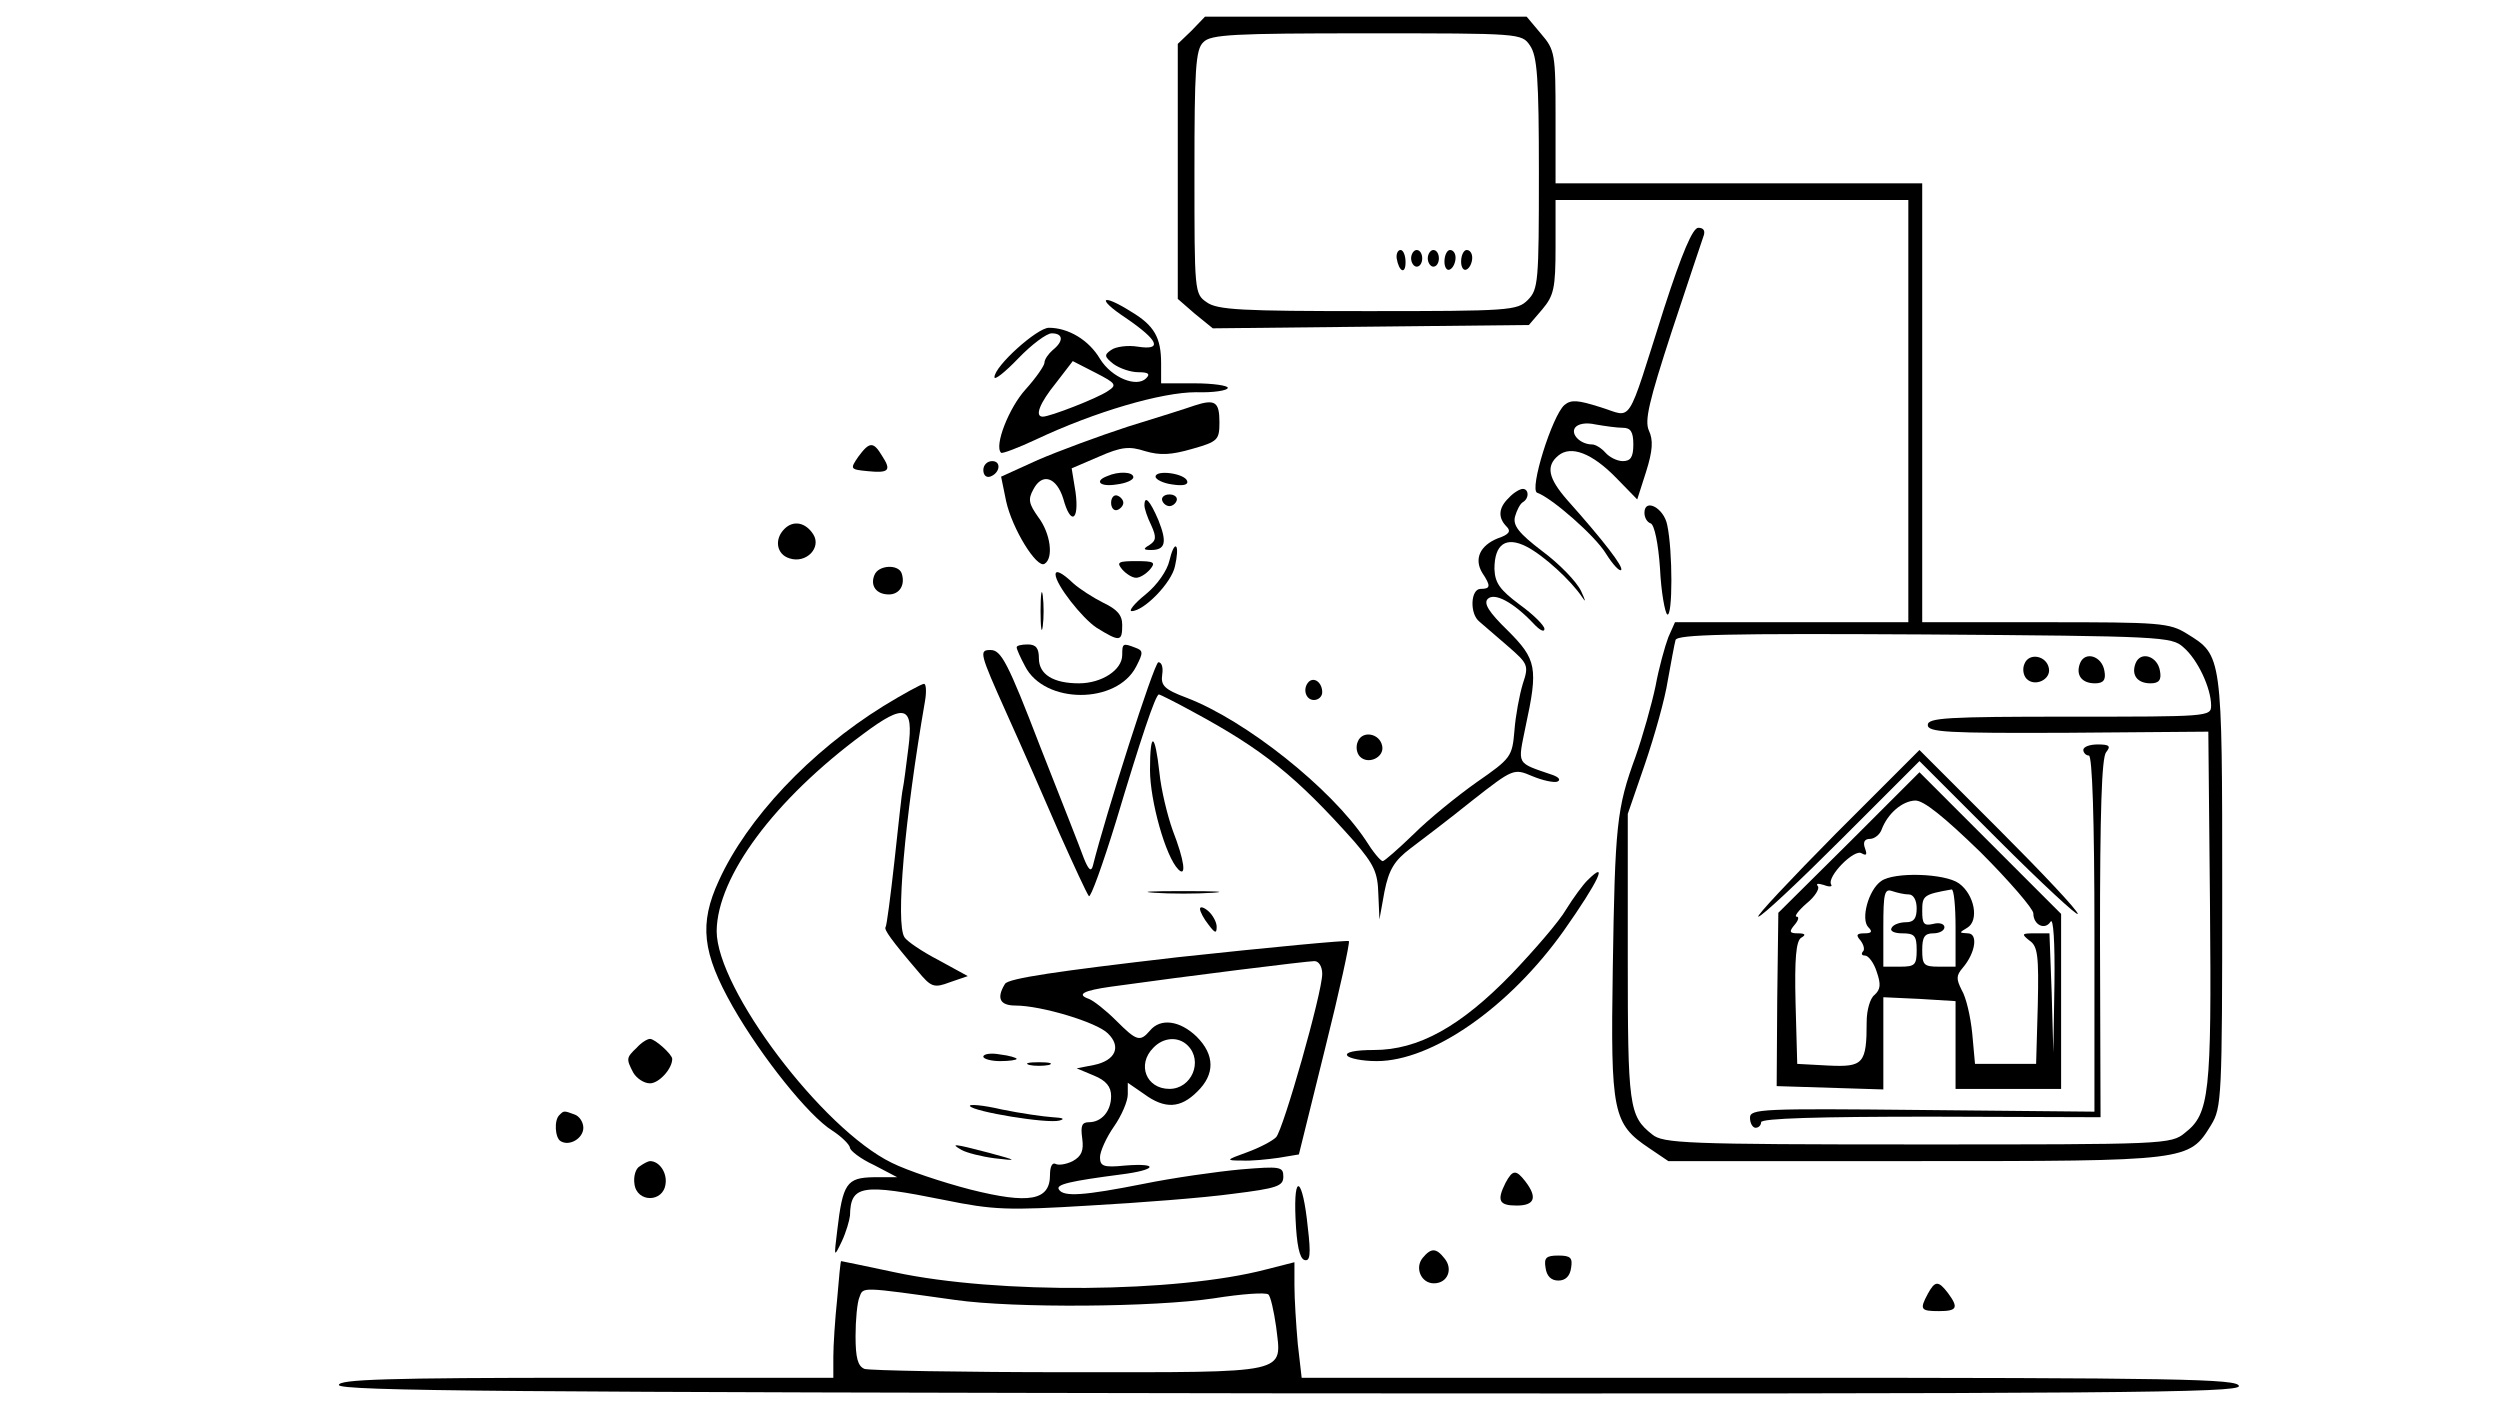 <?xml version="1.0" standalone="no"?>
<!DOCTYPE svg PUBLIC "-//W3C//DTD SVG 20010904//EN"
 "http://www.w3.org/TR/2001/REC-SVG-20010904/DTD/svg10.dtd">
<svg version="1.0" xmlns="http://www.w3.org/2000/svg"
 width="450pt" height="256pt" viewBox="0 0 450 256"
 preserveAspectRatio="xMidYMid meet">
<g transform="translate(0,256) scale(0.1,-0.1)"
fill="#000000" stroke="none">
<path d="M2145 2505 l-25 -24 0 -230 0 -229 31 -27 32 -26 284 3 285 3 24 28
c21 25 24 38 24 113 l0 84 318 0 317 0 0 -380 0 -380 -210 0 -210 0 -12 -27
c-6 -16 -17 -55 -23 -88 -7 -33 -23 -90 -36 -127 -34 -93 -37 -122 -41 -383
-4 -258 0 -278 66 -322 l34 -23 444 0 c493 0 493 0 533 65 19 31 20 49 20 419
0 428 0 426 -63 465 -32 20 -48 21 -256 21 l-221 0 0 395 0 395 -330 0 -330 0
0 119 c0 114 -1 121 -26 150 l-26 31 -289 0 -290 0 -24 -25z m609 -27 c13 -19
16 -58 16 -230 0 -195 -1 -209 -20 -228 -19 -19 -33 -20 -288 -20 -226 0 -271
2 -290 16 -22 15 -22 19 -22 234 0 185 2 221 16 234 13 14 54 16 294 16 277 0
279 0 294 -22z m1176 -1083 c26 -22 50 -74 50 -105 0 -20 -5 -20 -255 -20
-221 0 -255 -2 -255 -15 0 -13 33 -15 253 -14 l252 2 3 -314 c3 -338 -1 -374
-45 -408 -25 -21 -37 -21 -482 -21 -417 0 -458 2 -477 18 -42 33 -44 51 -44
319 l0 258 31 90 c17 50 36 117 41 150 6 33 12 66 14 73 3 10 92 12 448 10
428 -3 445 -4 466 -23z"/>
<path d="M2514 2095 c4 -24 16 -30 16 -7 0 12 -4 22 -9 22 -5 0 -8 -7 -7 -15z"/>
<path d="M2540 2095 c0 -8 5 -15 10 -15 6 0 10 7 10 15 0 8 -4 15 -10 15 -5 0
-10 -7 -10 -15z"/>
<path d="M2570 2095 c0 -8 5 -15 10 -15 6 0 10 7 10 15 0 8 -4 15 -10 15 -5 0
-10 -7 -10 -15z"/>
<path d="M2600 2089 c0 -11 5 -17 10 -14 6 3 10 13 10 21 0 8 -4 14 -10 14 -5
0 -10 -9 -10 -21z"/>
<path d="M2630 2089 c0 -11 5 -17 10 -14 6 3 10 13 10 21 0 8 -4 14 -10 14 -5
0 -10 -9 -10 -21z"/>
<path d="M3644 1365 c-4 -9 -2 -21 4 -27 15 -15 44 -1 40 19 -4 23 -36 29 -44
8z"/>
<path d="M3744 1366 c-8 -21 3 -36 27 -36 15 0 20 6 17 22 -4 27 -35 37 -44
14z"/>
<path d="M3844 1366 c-8 -21 3 -36 27 -36 15 0 20 6 17 22 -4 27 -35 37 -44
14z"/>
<path d="M3750 1210 c0 -5 5 -10 10 -10 6 0 10 -113 10 -320 l0 -321 -310 3
c-290 3 -310 2 -310 -14 0 -10 5 -18 10 -18 6 0 10 5 10 10 0 7 103 10 306 10
l305 -1 -1 322 c0 228 3 325 11 335 9 11 6 14 -15 14 -14 0 -26 -4 -26 -10z"/>
<path d="M3305 1060 c-82 -83 -145 -150 -140 -150 6 0 73 63 150 140 l140 140
142 -142 c79 -79 143 -138 143 -133 0 6 -64 74 -143 153 l-142 142 -150 -150z"/>
<path d="M3328 1043 l-127 -126 -2 -156 -1 -156 96 -3 96 -3 0 83 0 83 65 -3
65 -4 0 -79 0 -79 95 0 95 0 0 158 0 157 -127 127 -128 128 -127 -127z m237
-17 c52 -52 95 -102 95 -110 0 -21 21 -31 31 -15 5 8 8 -37 7 -111 l-2 -125
-3 108 -4 107 -26 0 c-24 0 -25 -1 -10 -13 15 -10 17 -27 15 -117 l-3 -105
-55 0 -55 0 -5 55 c-3 30 -11 65 -19 78 -10 20 -10 26 2 40 23 27 28 62 9 62
-16 1 -16 1 -1 10 22 13 13 60 -15 80 -25 18 -117 21 -140 4 -23 -16 -37 -69
-23 -83 8 -8 6 -11 -7 -11 -14 0 -16 -3 -7 -13 6 -8 8 -17 4 -20 -3 -4 -2 -7
4 -7 6 0 16 -13 21 -29 8 -23 7 -32 -4 -42 -8 -6 -14 -28 -14 -48 0 -76 -6
-82 -69 -79 l-56 3 -3 109 c-2 81 1 112 10 118 9 5 8 8 -6 8 -15 0 -16 3 -6
15 7 8 9 15 4 15 -5 0 3 11 18 24 15 12 24 27 20 31 -4 5 1 5 11 2 10 -4 16
-3 13 1 -8 14 42 65 55 56 9 -5 10 -2 6 9 -4 11 -1 17 9 17 8 0 18 8 21 17 11
29 37 51 60 52 15 1 52 -29 118 -93z m-129 -76 c8 0 14 -10 14 -25 0 -18 -5
-25 -19 -25 -11 0 -23 -4 -26 -10 -4 -6 5 -10 19 -10 22 0 26 -4 26 -30 0 -27
-3 -30 -30 -30 l-30 0 0 71 c0 61 2 70 16 65 9 -3 22 -6 30 -6z m84 -60 l0
-70 -30 0 c-27 0 -30 3 -30 30 0 23 4 30 20 30 11 0 20 5 20 11 0 6 -9 9 -20
6 -17 -4 -20 0 -20 23 0 28 2 30 53 39 4 0 7 -30 7 -69z"/>
<path d="M2995 2004 c-69 -217 -55 -195 -114 -177 -41 13 -53 14 -65 4 -22
-19 -64 -153 -49 -158 26 -9 105 -78 124 -110 12 -19 24 -32 27 -29 5 5 -31
52 -97 126 -34 39 -39 61 -16 80 23 19 61 4 104 -40 l38 -39 16 50 c12 38 13
57 5 74 -8 18 0 52 41 178 28 85 54 162 57 171 4 10 1 16 -9 16 -10 0 -29 -44
-62 -146z m-74 -214 c14 0 19 -7 19 -30 0 -23 -5 -30 -19 -30 -10 0 -24 7 -31
15 -7 8 -18 15 -24 15 -21 0 -39 18 -31 30 5 7 19 10 37 6 17 -3 39 -6 49 -6z"/>
<path d="M2026 1988 c60 -41 67 -59 22 -52 -18 3 -40 0 -48 -6 -13 -9 -12 -12
4 -25 11 -8 31 -15 45 -15 18 0 22 -3 14 -11 -17 -17 -62 1 -83 35 -20 34 -57
56 -92 56 -21 0 -98 -69 -98 -89 0 -6 19 9 43 34 24 25 51 45 60 45 21 0 22
-14 2 -30 -8 -7 -15 -17 -15 -23 0 -5 -15 -27 -34 -48 -30 -33 -57 -102 -44
-114 2 -2 31 9 63 24 106 50 226 85 288 85 31 -1 57 3 57 8 0 4 -27 8 -60 8
l-60 0 0 36 c0 46 -12 68 -54 93 -54 34 -63 24 -10 -11z m-32 -132 c-19 -13
-104 -46 -117 -46 -15 0 -6 24 24 61 l30 39 41 -21 c37 -19 39 -22 22 -33z"/>
<path d="M2150 1830 c-14 -5 -68 -22 -120 -38 -52 -17 -125 -44 -162 -60 l-66
-30 9 -44 c11 -50 55 -121 69 -113 17 10 11 55 -11 84 -17 24 -19 32 -9 50 16
31 42 22 54 -17 13 -48 29 -40 22 12 l-7 43 49 21 c41 18 55 19 83 10 27 -8
47 -7 85 4 46 13 49 16 49 48 0 37 -8 42 -45 30z"/>
<path d="M1545 1738 c-15 -22 -15 -23 16 -26 39 -4 44 1 27 27 -16 27 -23 26
-43 -1z"/>
<path d="M1770 1714 c0 -9 5 -14 12 -12 18 6 21 28 4 28 -9 0 -16 -7 -16 -16z"/>
<path d="M1993 1703 c-24 -9 -13 -20 17 -15 17 2 30 8 30 13 0 10 -27 11 -47
2z"/>
<path d="M2080 1702 c0 -5 14 -12 30 -14 19 -3 29 -1 27 6 -4 14 -57 21 -57 8z"/>
<path d="M2716 1664 c-19 -18 -20 -36 -4 -52 8 -8 5 -14 -16 -21 -32 -13 -43
-37 -28 -62 16 -24 15 -29 -3 -29 -18 0 -20 -45 -2 -59 6 -5 29 -25 51 -44 37
-32 38 -35 27 -68 -6 -20 -13 -57 -15 -84 -4 -47 -6 -50 -68 -93 -34 -24 -86
-66 -113 -93 -28 -27 -53 -49 -56 -49 -4 0 -18 17 -31 38 -62 93 -215 215
-322 256 -40 15 -47 22 -44 42 2 13 -1 22 -7 22 -8 -2 -95 -275 -118 -367 -3
-11 -8 -6 -16 14 -6 17 -42 108 -79 202 -58 151 -70 173 -89 173 -21 0 -20 -5
28 -112 28 -62 71 -160 96 -218 26 -58 49 -108 53 -113 3 -4 25 57 49 135 44
147 71 228 77 228 2 0 30 -14 61 -31 126 -68 186 -116 291 -234 35 -41 42 -55
43 -94 l2 -46 9 50 c8 40 18 56 47 78 20 15 70 53 111 86 74 58 75 58 108 44
19 -8 39 -12 45 -10 7 3 3 8 -8 12 -67 23 -63 17 -49 87 23 106 20 121 -32
173 -34 33 -44 49 -36 57 12 12 46 -6 82 -44 11 -12 20 -17 20 -10 0 6 -20 26
-45 44 -36 27 -44 39 -45 64 0 45 21 59 58 40 31 -16 80 -61 100 -91 7 -11 6
-6 -2 11 -8 17 -39 49 -70 72 -42 32 -53 46 -49 62 3 11 9 23 14 26 12 7 11
24 0 24 -5 0 -17 -7 -25 -16z"/>
<path d="M2000 1655 c0 -9 5 -15 11 -13 6 2 11 8 11 13 0 5 -5 11 -11 13 -6 2
-11 -4 -11 -13z"/>
<path d="M2092 1659 c2 -6 8 -10 13 -10 5 0 11 4 13 10 2 6 -4 11 -13 11 -9 0
-15 -5 -13 -11z"/>
<path d="M2060 1650 c0 -5 5 -21 12 -35 10 -22 9 -28 -3 -36 -12 -7 -11 -9 3
-9 26 0 29 14 13 54 -15 35 -25 46 -25 26z"/>
<path d="M2960 1637 c0 -9 5 -17 11 -19 7 -2 14 -37 17 -81 2 -43 9 -80 13
-83 10 -6 10 115 0 161 -6 31 -41 49 -41 22z"/>
<path d="M1412 1608 c-19 -19 -14 -46 9 -53 30 -10 58 19 43 43 -14 22 -36 26
-52 10z"/>
<path d="M2105 1551 c-4 -18 -22 -44 -43 -61 -20 -16 -31 -30 -25 -30 22 0 72
51 78 81 4 17 5 33 2 35 -3 3 -8 -8 -12 -25z"/>
<path d="M2020 1535 c7 -8 18 -15 25 -15 7 0 18 7 25 15 11 13 7 15 -25 15
-32 0 -36 -2 -25 -15z"/>
<path d="M1574 1525 c-8 -19 3 -35 26 -35 19 0 30 17 23 38 -6 17 -42 15 -49
-3z"/>
<path d="M1900 1526 c0 -18 48 -79 74 -96 42 -26 46 -25 46 5 0 18 -9 28 -34
40 -18 9 -43 25 -54 35 -20 19 -32 25 -32 16z"/>
<path d="M1873 1460 c0 -30 2 -43 4 -27 2 15 2 39 0 55 -2 15 -4 2 -4 -28z"/>
<path d="M1830 1395 c0 -4 7 -19 15 -34 35 -69 165 -69 200 -1 13 25 13 29 -1
34 -23 9 -24 8 -24 -13 0 -27 -37 -51 -78 -51 -46 0 -72 16 -72 45 0 18 -5 25
-20 25 -11 0 -20 -2 -20 -5z"/>
<path d="M2356 1333 c-12 -12 -6 -33 9 -33 8 0 15 6 15 14 0 17 -14 28 -24 19z"/>
<path d="M1590 1289 c-132 -82 -245 -202 -296 -314 -36 -78 -30 -130 25 -227
52 -91 137 -197 179 -223 17 -11 31 -25 32 -31 0 -5 19 -20 43 -31 l42 -22
-43 0 c-48 -1 -55 -11 -65 -96 -6 -49 -6 -49 8 -20 8 17 14 38 15 47 1 55 21
58 170 28 88 -18 114 -19 261 -10 90 5 206 14 257 21 81 10 92 14 92 31 0 18
-5 19 -77 13 -43 -4 -121 -15 -175 -26 -106 -21 -144 -24 -152 -10 -6 9 20 15
112 27 64 8 70 21 7 16 -39 -4 -45 -1 -45 15 0 10 11 35 25 55 14 20 25 46 25
58 l0 21 29 -20 c38 -28 66 -26 96 4 32 31 32 66 -1 99 -30 29 -65 34 -84 11
-18 -21 -24 -19 -61 18 -19 19 -41 36 -49 39 -23 8 -10 15 40 22 136 19 353
46 366 46 8 0 14 -10 14 -23 0 -34 -70 -280 -83 -294 -7 -7 -30 -19 -52 -27
-39 -14 -39 -15 -10 -15 17 -1 46 2 67 5 l36 6 47 190 c26 104 45 191 43 194
-3 2 -141 -11 -308 -29 -216 -25 -305 -38 -311 -48 -16 -26 -9 -39 19 -39 46
0 146 -30 166 -50 25 -24 14 -49 -25 -57 l-31 -6 31 -13 c22 -9 31 -20 31 -37
0 -27 -17 -47 -40 -47 -13 0 -15 -7 -12 -29 3 -22 -1 -32 -17 -41 -12 -6 -26
-8 -31 -5 -6 3 -10 -5 -10 -20 0 -46 -37 -53 -144 -26 -50 13 -113 34 -141 48
-125 61 -315 313 -315 417 1 98 104 237 264 355 75 56 91 51 81 -26 -4 -32 -8
-64 -10 -73 -2 -8 -8 -67 -15 -130 -7 -63 -14 -117 -16 -119 -3 -4 10 -23 58
-79 24 -29 29 -31 58 -20 l32 11 -53 29 c-29 15 -57 34 -61 41 -16 25 0 211
37 425 3 17 2 32 -2 31 -4 0 -37 -18 -73 -40z m548 -611 c28 -28 7 -78 -33
-78 -42 0 -59 44 -29 74 18 19 45 21 62 4z"/>
<path d="M2444 1225 c-4 -9 -2 -21 4 -27 15 -15 44 -1 40 19 -4 23 -36 29 -44
8z"/>
<path d="M2070 1174 c0 -55 28 -156 51 -179 15 -15 11 16 -10 70 -10 28 -21
74 -24 104 -8 73 -17 76 -17 5z"/>
<path d="M2857 975 c-8 -8 -25 -31 -38 -52 -12 -21 -57 -73 -98 -116 -92 -95
-168 -137 -248 -137 -34 0 -52 -4 -48 -10 3 -5 27 -10 53 -10 100 0 239 97
337 235 62 88 82 130 42 90z"/>
<path d="M2078 953 c28 -2 76 -2 105 0 28 2 5 3 -53 3 -58 0 -81 -1 -52 -3z"/>
<path d="M2160 924 c0 -5 7 -18 15 -28 12 -16 15 -17 15 -4 0 8 -7 21 -15 28
-8 7 -15 9 -15 4z"/>
<path d="M1146 674 c-19 -18 -19 -20 -6 -45 6 -10 19 -19 30 -19 16 0 40 26
40 44 0 8 -31 36 -40 36 -5 0 -16 -7 -24 -16z"/>
<path d="M1770 658 c0 -4 14 -8 30 -8 17 0 30 2 30 4 0 2 -13 6 -30 8 -16 3
-30 1 -30 -4z"/>
<path d="M1853 643 c9 -2 25 -2 35 0 9 3 1 5 -18 5 -19 0 -27 -2 -17 -5z"/>
<path d="M1746 569 c6 -10 139 -32 161 -26 11 3 6 5 -12 6 -16 1 -58 7 -92 14
-34 8 -60 10 -57 6z"/>
<path d="M1007 553 c-10 -9 -8 -41 2 -47 16 -10 41 5 41 24 0 10 -7 21 -16 24
-19 7 -19 7 -27 -1z"/>
<path d="M1731 490 c9 -5 36 -12 60 -15 42 -5 41 -4 -11 10 -65 17 -70 17 -49
5z"/>
<path d="M1152 461 c-8 -4 -12 -19 -10 -32 4 -34 52 -34 56 0 3 20 -11 41 -28
41 -3 0 -11 -4 -18 -9z"/>
<path d="M2710 431 c-16 -32 -12 -41 20 -41 32 0 38 14 16 43 -17 22 -23 22
-36 -2z"/>
<path d="M2332 366 c2 -46 7 -71 16 -74 10 -3 12 9 6 59 -9 90 -26 101 -22 15z"/>
<path d="M2561 296 c-15 -18 -3 -46 20 -46 25 0 35 26 19 45 -15 19 -24 19
-39 1z"/>
<path d="M2782 278 c2 -15 10 -23 23 -23 13 0 21 8 23 23 3 18 -1 22 -23 22
-22 0 -26 -4 -23 -22z"/>
<path d="M1507 223 c-4 -38 -7 -85 -7 -105 l0 -38 -445 0 c-359 0 -445 -3
-445 -13 0 -11 314 -13 1710 -15 1496 -1 1710 1 1710 13 0 13 -109 15 -844 15
l-843 0 -7 61 c-3 34 -6 81 -6 105 l0 42 -51 -13 c-160 -42 -483 -45 -669 -5
-52 11 -95 20 -96 20 -1 0 -4 -30 -7 -67z m213 -3 c106 -15 358 -13 465 3 50
8 93 11 98 7 4 -3 10 -30 14 -58 10 -86 30 -82 -372 -82 -195 0 -360 3 -369 6
-12 5 -16 20 -16 59 0 29 3 61 7 70 7 19 1 19 173 -5z"/>
<path d="M3470 231 c-15 -28 -13 -31 20 -31 33 0 36 6 16 33 -17 22 -23 22
-36 -2z"/>
</g>
</svg>
